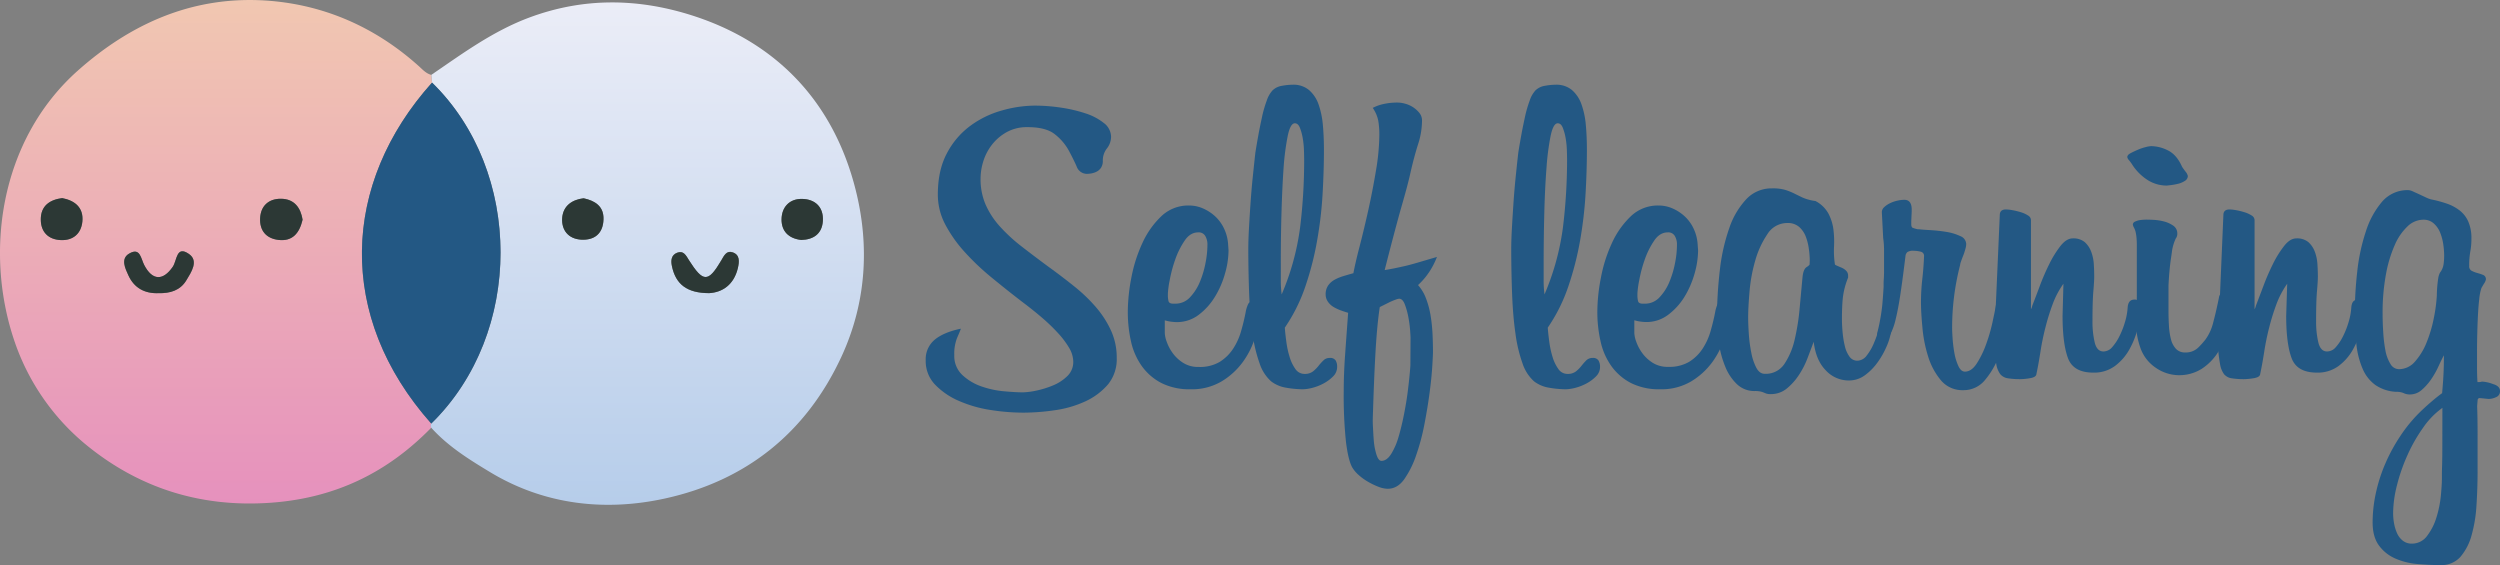 <svg xmlns="http://www.w3.org/2000/svg" xmlns:xlink="http://www.w3.org/1999/xlink" viewBox="0 0 1008.6 228"><rect x="0" y="0" width="1008.6" height="228" fill="#808080" stroke="none"/><defs><style>.cls-1{fill:url(#linear-gradient);}.cls-2{fill:url(#linear-gradient-2);}.cls-3{fill:#235884;}.cls-4{fill:#2c3835;}</style><linearGradient id="linear-gradient" x1="87.15" y1="203.13" x2="87.15" gradientUnits="userSpaceOnUse"><stop offset="0" stop-color="#e691bd"/><stop offset="1" stop-color="#f1c7b1"/></linearGradient><linearGradient id="linear-gradient-2" x1="261.17" y1="203.63" x2="261.17" y2="0.97" gradientUnits="userSpaceOnUse"><stop offset="0" stop-color="#b6cdea"/><stop offset="1" stop-color="#ebedf7"/></linearGradient></defs><g id="Layer_2" data-name="Layer 2"><g id="Layer_1-2" data-name="Layer 1"><path class="cls-1" d="M174,172.54c-17.73,18.18-38.8,28.39-64.58,30.27C80.76,204.9,55.63,196.76,34.2,179A92.63,92.63,0,0,1,6.47,139.45C-6.76,102.76-.3,56.67,31.4,28.49,52.37,9.84,76.55-1,104.62.08c24.26,1,46,10.14,64.31,26.57,1.62,1.46,2.95,3,5.07,3.56.1,1,.2,2.08.31,3.12-36.56,40.72-38.75,94.34-.31,137.56A2,2,0,0,0,174,172.54ZM64,118.28c4.58.1,8.73-1.08,11.18-5.18,2-3.3,5.07-7.82,1.08-10.62-5.18-3.61-4.77,2.55-6.57,5.17-3.9,5.65-8.18,5.6-11.46-.66-1.44-2.76-1.64-7.33-6.13-4.67-3.51,2.07-1.58,6-.29,8.78C54.11,116.18,58.38,118.51,64,118.28ZM25.09,79.92c-5.11.66-8.73,3.2-8.63,8.79.08,4.91,3.08,7.93,8.06,8.15s8.24-2.66,8.71-7.47C33.77,83.92,30.42,81,25.09,79.92Zm97,8.73c-.76-4.8-3.31-8.45-8.81-8.46-4.85,0-8.08,2.78-8.32,7.85s2.45,8.16,7.38,8.75C117.93,97.46,120.78,94.17,122.07,88.65Z"/><path class="cls-2" d="M174.31,33.33c-.11-1-.21-2.08-.31-3.12,12.65-8.63,24.85-17.66,39.6-23.15,21.53-8,42.92-7.77,64.18-1.28,35.57,10.87,58.62,35.56,67.47,71,5.53,22.1,4.39,45.16-5.79,67.14-14.37,31-38.71,50-70.94,57.14-24,5.32-48.61,2.79-70.69-10.52-8.56-5.16-17.07-10.44-23.87-18a2,2,0,0,1,0-1.65C211.39,134.35,211,69.1,174.31,33.33Zm111.84,84.93c5.26-.32,10-3.34,11.54-10.23.58-2.52.83-5.35-2.23-6.28-2.4-.74-3.36,1.36-4.52,3.34-5.25,8.91-7.26,8.85-13-.16-1.19-1.86-2.15-3.94-4.74-3-2.41.92-2.61,3.1-2.14,5.37C272.61,114.69,277.14,118.29,286.15,118.26ZM323.24,96.8c5.12-.11,8.41-2.62,8.73-7.63.36-5.63-3.12-8.86-8.47-8.92-5-.06-8.13,3.29-8.19,8.19S318.27,96.25,323.24,96.8ZM235.46,80c-4.84.55-8.32,3.17-8.62,8s2.47,8.33,7.57,8.66c5.51.35,8.94-2.5,9.09-8.19C243.64,83.26,240.12,81,235.46,80Z"/><path class="cls-3" d="M174.31,33.33c36.69,35.77,37.08,101-.31,137.56C135.56,127.67,137.75,74.05,174.31,33.33Z"/><path class="cls-4" d="M64,118.27c-5.61.24-9.88-2.09-12.2-7.17-1.29-2.83-3.22-6.71.29-8.78,4.49-2.66,4.69,1.91,6.13,4.67,3.28,6.26,7.56,6.31,11.46.66,1.8-2.62,1.39-8.78,6.57-5.17,4,2.8.9,7.32-1.08,10.62C72.71,117.2,68.56,118.38,64,118.27Z"/><path class="cls-4" d="M25.09,79.92c5.33,1,8.68,4,8.14,9.47-.47,4.81-3.69,7.7-8.71,7.47s-8-3.24-8.06-8.15C16.36,83.12,20,80.58,25.09,79.92Z"/><path class="cls-4" d="M122.07,88.65c-1.29,5.52-4.14,8.81-9.75,8.14-4.93-.59-7.61-3.77-7.38-8.75s3.47-7.86,8.32-7.85C118.76,80.2,121.31,83.85,122.07,88.65Z"/><path class="cls-4" d="M286.15,118.26c-9,0-13.54-3.57-15.07-10.92-.47-2.27-.27-4.45,2.14-5.37,2.59-1,3.55,1.1,4.74,3,5.72,9,7.73,9.07,13,.16,1.16-2,2.12-4.08,4.52-3.34,3.06.93,2.81,3.76,2.23,6.28C296.1,114.92,291.41,117.94,286.15,118.26Z"/><path class="cls-4" d="M323.24,96.8c-5-.55-8-3.47-7.93-8.36s3.23-8.25,8.19-8.19c5.35.06,8.83,3.29,8.47,8.92C331.65,94.18,328.36,96.69,323.24,96.8Z"/><path class="cls-4" d="M235.46,80c4.66,1,8.18,3.25,8,8.49-.15,5.69-3.58,8.54-9.09,8.19-5.1-.33-7.88-3.86-7.57-8.66S230.62,80.56,235.46,80Z"/><path class="cls-3" d="M444.92,64.82a5,5,0,0,1-.71,2.83,4.61,4.61,0,0,1-1.78,1.6,7.42,7.42,0,0,1-2.13.71,11,11,0,0,1-1.77.18,4.39,4.39,0,0,1-4.17-3q-1.33-3-3.19-6.44a21.34,21.34,0,0,0-5.5-6.45q-3.65-3-11.26-2.95a16.64,16.64,0,0,0-8.16,1.95,19.45,19.45,0,0,0-5.95,5,20.92,20.92,0,0,0-3.54,6.65,23.69,23.69,0,0,0-1.16,7.19,25.76,25.76,0,0,0,2,10.37,32.92,32.92,0,0,0,5.77,8.87,66.23,66.23,0,0,0,8.87,8.16q5.14,4,11.17,8.43,5.15,3.72,10,7.63a65.14,65.14,0,0,1,8.7,8.33,40.19,40.19,0,0,1,6.12,9.49,26.09,26.09,0,0,1,2.3,10.91A16.09,16.09,0,0,1,447,155.1a26.86,26.86,0,0,1-9.14,6.83,43.6,43.6,0,0,1-12.15,3.55,88.6,88.6,0,0,1-12.86,1,86.49,86.49,0,0,1-13.13-1.06,51.14,51.14,0,0,1-12.77-3.64,29.57,29.57,0,0,1-9.66-6.56,13.68,13.68,0,0,1-3.82-9.85,10.22,10.22,0,0,1,3.64-8.33q3.63-3,10.55-4.44c-.24.71-.74,1.93-1.5,3.64a17.27,17.27,0,0,0-1.16,7,10.49,10.49,0,0,0,3.19,8,21.55,21.55,0,0,0,7.63,4.61,37.58,37.58,0,0,0,9.14,2q4.69.43,7.71.44a29.69,29.69,0,0,0,5.41-.7,37.42,37.42,0,0,0,6.83-2.13,18,18,0,0,0,5.77-3.81A7.85,7.85,0,0,0,433,145.9a11.24,11.24,0,0,0-1.68-5.58,35,35,0,0,0-4.53-6,73.93,73.93,0,0,0-6.56-6.29q-3.72-3.18-8-6.38-6.21-4.78-12.24-9.74a99.6,99.6,0,0,1-10.82-10.27,54,54,0,0,1-7.81-11.07,25.76,25.76,0,0,1-3-12.13q0-9.73,3.64-16.56a32.4,32.4,0,0,1,9.4-11.07,39.09,39.09,0,0,1,12.68-6.2,49.53,49.53,0,0,1,13.48-2,71.54,71.54,0,0,1,10.38.8,57.9,57.9,0,0,1,9.93,2.31,23.15,23.15,0,0,1,7.45,3.9,7.08,7.08,0,0,1,2.93,5.59,7.66,7.66,0,0,1-1.69,4.7A7.83,7.83,0,0,0,444.92,64.82Z"/><path class="cls-3" d="M508.06,125.83a35.84,35.84,0,0,1-1.6,9.94,33.52,33.52,0,0,1-5,10.2,29.15,29.15,0,0,1-8.61,7.89,23.49,23.49,0,0,1-12.5,3.19,25.31,25.31,0,0,1-11.71-2.48,22.4,22.4,0,0,1-7.89-6.74,27.24,27.24,0,0,1-4.44-10A54.38,54.38,0,0,1,455,125.66,73.93,73.93,0,0,1,456.44,112a59.23,59.23,0,0,1,4.44-13.93,34.92,34.92,0,0,1,7.63-10.82,15.7,15.7,0,0,1,11.17-4.34,14,14,0,0,1,6,1.33,17.51,17.51,0,0,1,5,3.46,16.08,16.08,0,0,1,3.37,5,17.29,17.29,0,0,1,1.42,5.86l.17,2.48a34.47,34.47,0,0,1-1.42,9.31,36.58,36.58,0,0,1-4.08,9.4,25.92,25.92,0,0,1-6.56,7.28,14.4,14.4,0,0,1-8.87,2.92,18.56,18.56,0,0,1-2.21-.17,17.87,17.87,0,0,1-2.58-.54v5.15a11.85,11.85,0,0,0,.8,3.54,17.42,17.42,0,0,0,2.4,4.53,15.34,15.34,0,0,0,4.17,3.9,11.16,11.16,0,0,0,6.29,1.68,15.76,15.76,0,0,0,8.43-2,17.68,17.68,0,0,0,5.41-5.24,25.74,25.74,0,0,0,3.28-7.18q1.16-4,1.86-7.72a12.59,12.59,0,0,1,1.07-3.37,1.89,1.89,0,0,1,1.77-.88c1.77,0,2.66,1,2.66,3ZM487.13,98.34a6.82,6.82,0,0,0-.8-3,3,3,0,0,0-2.93-1.59c-2.12,0-4,1.12-5.49,3.37a32.63,32.63,0,0,0-3.82,7.71,55.07,55.07,0,0,0-2.21,8.34,37.83,37.83,0,0,0-.71,5.23v.54a10,10,0,0,0,.26,2.57c.18.65.8,1,1.86,1h.89a7.92,7.92,0,0,0,6-2.66,20.33,20.33,0,0,0,4-6.38,38.43,38.43,0,0,0,2.22-7.63,37.49,37.49,0,0,0,.71-6.39Z"/><path class="cls-3" d="M539.45,148a5.27,5.27,0,0,1-1.5,3.73,15.73,15.73,0,0,1-3.73,2.84,19.89,19.89,0,0,1-4.61,1.86,16.72,16.72,0,0,1-4,.62,40.14,40.14,0,0,1-6.65-.62,13.38,13.38,0,0,1-6.12-2.57,16.62,16.62,0,0,1-4.7-7.36,58.55,58.55,0,0,1-2.84-12.06q-1-7-1.33-15.61t-.36-18q0-3.9.27-8.69c.18-3.19.38-6.53.62-10s.53-7,.89-10.47.71-6.82,1.06-10c.36-2.24.77-4.67,1.24-7.27s1-5.08,1.51-7.45a48.33,48.33,0,0,1,1.86-6.38,11.5,11.5,0,0,1,2.31-4.08,7,7,0,0,1,3.81-1.87,24.64,24.64,0,0,1,4.35-.44,9.73,9.73,0,0,1,6.56,2.13A13.53,13.53,0,0,1,531.92,42a34,34,0,0,1,1.77,8.34q.43,4.7.44,10,0,8.16-.53,17.65a160.15,160.15,0,0,1-2.22,19.07,122.52,122.52,0,0,1-4.79,18.62,67.74,67.74,0,0,1-8.24,16.5q.17,2.49.62,5.76a35.7,35.7,0,0,0,1.33,6.12,16.42,16.42,0,0,0,2.3,4.79,4.41,4.41,0,0,0,3.73,2,5.32,5.32,0,0,0,3.37-1,13.71,13.71,0,0,0,2.22-2.22,23,23,0,0,1,2-2.22,3.45,3.45,0,0,1,2.57-1,2.52,2.52,0,0,1,2.39,1.06A4.78,4.78,0,0,1,539.45,148Zm-13.3-83.36q0-1.77-.09-4.26a34.36,34.36,0,0,0-.53-4.88,20.72,20.72,0,0,0-1.15-4.08q-.72-1.68-2-1.68c-1.19,0-2.13,1.66-2.84,5a102.63,102.63,0,0,0-1.69,13Q517.29,75.81,517,86t-.27,20.67V113a42.43,42.43,0,0,0,.35,5.77,102.22,102.22,0,0,0,7.45-27.14A222,222,0,0,0,526.15,64.64Z"/><path class="cls-3" d="M579.72,103.66a30.22,30.22,0,0,1-2.75,5.5,29,29,0,0,1-4.88,5.85,16.92,16.92,0,0,1,3.19,5.32,35.23,35.23,0,0,1,1.87,6.92,65.3,65.3,0,0,1,.79,7.54q.18,3.83.18,7.36c0,.59-.09,2.4-.27,5.41s-.53,6.56-1.06,10.64-1.24,8.4-2.13,13a88,88,0,0,1-3.37,12.6,38,38,0,0,1-4.79,9.58q-2.75,3.81-6.65,3.81a10.9,10.9,0,0,1-3.72-.8,29.13,29.13,0,0,1-4.17-2,22.13,22.13,0,0,1-3.82-2.75,12.72,12.72,0,0,1-2.66-3.19c-1.06-2-1.89-5.47-2.48-10.38a177.78,177.78,0,0,1-.89-20.13q0-6.91.54-14.55t1.24-17.2c-.83-.24-1.75-.53-2.75-.89a18.32,18.32,0,0,1-2.93-1.33,7.38,7.38,0,0,1-2.39-2.13,5.09,5.09,0,0,1-1-3.1,6.14,6.14,0,0,1,1-3.55,7.56,7.56,0,0,1,2.57-2.31,18.33,18.33,0,0,1,3.63-1.5c1.36-.42,2.69-.8,4-1.16q.71-3.9,2.48-10.73t3.55-14.81q1.77-8,3.1-16.05a88.63,88.63,0,0,0,1.33-14.28,33.19,33.19,0,0,0-.44-5.68,13.84,13.84,0,0,0-2.22-5.14A17,17,0,0,1,558,42a25.62,25.62,0,0,1,5.94-.62,11.63,11.63,0,0,1,2.93.45,11.19,11.19,0,0,1,3.19,1.41,11,11,0,0,1,2.57,2.31,4.82,4.82,0,0,1,1.07,3.1,31.37,31.37,0,0,1-1.6,9.58q-1.59,5-3,11.18c-.47,2.13-1,4.28-1.59,6.47s-1.3,4.73-2.13,7.63-1.77,6.36-2.84,10.38-2.37,9-3.9,15.07c1.42-.23,2.72-.47,3.9-.71s2.54-.53,4.08-.88,3.31-.83,5.32-1.42Zm-10.65,32.46c0-.23-.06-1.18-.17-2.84a48.9,48.9,0,0,0-.71-5.32,30.11,30.11,0,0,0-1.42-5.14q-.88-2.31-2.31-2.31a6.41,6.41,0,0,0-1.59.45,23,23,0,0,0-2.66,1.15l-3.55,1.77q-1.06,6.92-1.69,17.56t-1.15,28c0,.23,0,1.21.09,2.92s.18,3.58.35,5.59a25.54,25.54,0,0,0,1.07,5.5c.53,1.65,1.21,2.48,2,2.48,1.42,0,2.72-.91,3.9-2.75a27.18,27.18,0,0,0,3-6.91q1.23-4.17,2.21-9.14c.65-3.31,1.16-6.38,1.51-9.22s.62-5.26.8-7.27.26-3.14.26-3.37Z"/><path class="cls-3" d="M645.52,148a5.24,5.24,0,0,1-1.51,3.73,15.67,15.67,0,0,1-3.72,2.84,20.06,20.06,0,0,1-4.61,1.86,16.72,16.72,0,0,1-4,.62,40.23,40.23,0,0,1-6.65-.62,13.47,13.47,0,0,1-6.12-2.57,16.79,16.79,0,0,1-4.7-7.36,58,58,0,0,1-2.83-12.06q-1-7-1.33-15.61t-.36-18q0-3.9.27-8.69t.62-10c.23-3.49.53-7,.88-10.47s.71-6.82,1.07-10c.35-2.24.77-4.67,1.24-7.27s1-5.08,1.51-7.45a48.33,48.33,0,0,1,1.86-6.38,11.5,11.5,0,0,1,2.31-4.08,7,7,0,0,1,3.81-1.87,24.53,24.53,0,0,1,4.34-.44,9.76,9.76,0,0,1,6.57,2.13A13.61,13.61,0,0,1,638,42a33.58,33.58,0,0,1,1.78,8.34q.43,4.7.44,10,0,8.16-.53,17.65a164.4,164.4,0,0,1-2.22,19.07,123.7,123.7,0,0,1-4.79,18.62,67.41,67.41,0,0,1-8.25,16.5q.18,2.49.62,5.76a37.7,37.7,0,0,0,1.33,6.12,16.18,16.18,0,0,0,2.31,4.79,4.39,4.39,0,0,0,3.72,2,5.3,5.3,0,0,0,3.37-1,13,13,0,0,0,2.22-2.22,24.49,24.49,0,0,1,1.95-2.22,3.48,3.48,0,0,1,2.58-1,2.53,2.53,0,0,1,2.39,1.06A4.88,4.88,0,0,1,645.52,148Zm-13.3-83.36q0-1.77-.09-4.26a34.36,34.36,0,0,0-.53-4.88,20.68,20.68,0,0,0-1.16-4.08q-.71-1.68-2-1.68-1.77,0-2.84,5a101.09,101.09,0,0,0-1.68,13q-.63,8.07-.89,18.27t-.26,20.67V113a40.87,40.87,0,0,0,.35,5.77,102.6,102.6,0,0,0,7.45-27.14A224.06,224.06,0,0,0,632.22,64.64Z"/><path class="cls-3" d="M697.49,125.83a36.17,36.17,0,0,1-1.59,9.94,33.78,33.78,0,0,1-5,10.2,29.24,29.24,0,0,1-8.6,7.89,23.55,23.55,0,0,1-12.51,3.19,25.31,25.31,0,0,1-11.71-2.48,22.4,22.4,0,0,1-7.89-6.74,27.06,27.06,0,0,1-4.43-10,53.8,53.8,0,0,1-1.33-12.15A73.07,73.07,0,0,1,645.88,112a58.75,58.75,0,0,1,4.43-13.93,34.92,34.92,0,0,1,7.63-10.82,15.72,15.72,0,0,1,11.17-4.34,14,14,0,0,1,6,1.33,17.51,17.51,0,0,1,5,3.46,16.08,16.08,0,0,1,3.37,5,17.29,17.29,0,0,1,1.42,5.86l.18,2.48a34.87,34.87,0,0,1-1.42,9.31,37.28,37.28,0,0,1-4.08,9.4A26.11,26.11,0,0,1,673,127a14.4,14.4,0,0,1-8.87,2.92,18.56,18.56,0,0,1-2.21-.17,17.46,17.46,0,0,1-2.57-.54v5.15a11.76,11.76,0,0,0,.79,3.54,17.73,17.73,0,0,0,2.4,4.53,15.34,15.34,0,0,0,4.17,3.9A11.16,11.16,0,0,0,673,148a15.76,15.76,0,0,0,8.43-2,17.57,17.57,0,0,0,5.41-5.24,25.74,25.74,0,0,0,3.28-7.18q1.15-4,1.86-7.72a12.59,12.59,0,0,1,1.07-3.37,1.89,1.89,0,0,1,1.77-.88c1.77,0,2.66,1,2.66,3ZM676.56,98.34a6.69,6.69,0,0,0-.8-3,3,3,0,0,0-2.92-1.59c-2.13,0-4,1.12-5.5,3.37a32.63,32.63,0,0,0-3.82,7.71,55.07,55.07,0,0,0-2.21,8.34,37.83,37.83,0,0,0-.71,5.23v.54a10.48,10.48,0,0,0,.26,2.57c.18.65.8,1,1.87,1h.88a7.9,7.9,0,0,0,6-2.66,20.33,20.33,0,0,0,4-6.38,38.43,38.43,0,0,0,2.22-7.63,37.49,37.49,0,0,0,.71-6.39Z"/><path class="cls-3" d="M762.94,133.81a24.88,24.88,0,0,1-1.77,5.86,33.2,33.2,0,0,1-3.64,6.47,22.86,22.86,0,0,1-5.14,5.24,10.81,10.81,0,0,1-6.48,2.12,12.58,12.58,0,0,1-9.31-4.08q-4-4.06-4.88-11.53c-.71,1.9-1.54,4.08-2.48,6.57a35,35,0,0,1-3.55,6.92,24,24,0,0,1-4.88,5.41,10,10,0,0,1-6.47,2.21,5.78,5.78,0,0,1-1.6-.17c-.35-.12-.74-.27-1.15-.45a7.41,7.41,0,0,0-1.42-.44,10.59,10.59,0,0,0-2.22-.18,10.11,10.11,0,0,1-7.18-2.75,20,20,0,0,1-4.7-7,40.48,40.48,0,0,1-2.57-9.31,61.25,61.25,0,0,1-.8-9.49A169.16,169.16,0,0,1,693.85,109,76.85,76.85,0,0,1,697.67,92a32,32,0,0,1,6.91-11.7A13.88,13.88,0,0,1,714.87,76a18.14,18.14,0,0,1,5.41.62A27.43,27.43,0,0,1,723.74,78c1.06.53,2.22,1.1,3.46,1.69a19.55,19.55,0,0,0,5.23,1.41,12.66,12.66,0,0,1,5.23,5.06,19.06,19.06,0,0,1,2,6.3,39.35,39.35,0,0,1,.26,7,35.9,35.9,0,0,0,.36,7.19c0,.12.26.29.79.53l1.87.8a5.62,5.62,0,0,1,1.86,1.24,2.77,2.77,0,0,1,.8,2V112a31.45,31.45,0,0,0-2.13,8.16q-.36,3.54-.36,8.51c0,1.66.09,3.46.27,5.41a37.62,37.62,0,0,0,.89,5.5,11.67,11.67,0,0,0,1.86,4.26,3.81,3.81,0,0,0,3.19,1.68,4.85,4.85,0,0,0,3.82-2.13,20.88,20.88,0,0,0,2.83-4.87,48.11,48.11,0,0,0,2-5.59,31.15,31.15,0,0,0,1-4.26q.36-2.13,1.77-2.13a2.24,2.24,0,0,1,1.69,1,5.61,5.61,0,0,1,.8,3.46v1.33A7.73,7.73,0,0,1,762.94,133.81Zm-32.81-28.73a35,35,0,0,0-.36-4.61,22.06,22.06,0,0,0-1.24-5,10,10,0,0,0-2.66-3.9,6.91,6.91,0,0,0-4.79-1.6A9.41,9.41,0,0,0,713,94.53a36.57,36.57,0,0,0-4.88,10.64,63.81,63.81,0,0,0-2.3,12.59q-.54,6.48-.54,10.2,0,2.83.27,6.83a57.57,57.57,0,0,0,1,7.54,21.85,21.85,0,0,0,2,6c.89,1.66,2,2.48,3.46,2.48a9,9,0,0,0,7.9-4,29.35,29.35,0,0,0,4.16-9.93,89,89,0,0,0,2-12.77q.63-6.83,1.16-12.51c.23-2,.77-3.28,1.59-3.81s1.25-.92,1.25-1.15Z"/><path class="cls-3" d="M809.94,128.14a48,48,0,0,1-.8,5.94,51.15,51.15,0,0,1-2.83,9.93,32.73,32.73,0,0,1-5.5,9.32,11.06,11.06,0,0,1-8.78,4.08,11.24,11.24,0,0,1-9-4,27.62,27.62,0,0,1-5.14-9.58,54,54,0,0,1-2.31-11.71Q775,126,775,121.93a83.83,83.83,0,0,1,.53-9.31c.36-3.13.59-6.24.71-9.31a1.68,1.68,0,0,0-1.42-1.78,11.32,11.32,0,0,0-2.66-.35,4.25,4.25,0,0,0-2.66.53,2.67,2.67,0,0,0-.71,1.24l-.71,5.68q-.71,5.67-1.51,10.91t-1.77,9.22a26.1,26.1,0,0,1-2.31,6.39c-.88,1.59-1.92,2.39-3.1,2.39h-.18a2.73,2.73,0,0,1-1.33-.35c-.41-.24-.62-.83-.62-1.78a9.65,9.65,0,0,1,.36-2.13A79.63,79.63,0,0,0,759.39,123c.24-2.72.41-5.15.53-7.28v-1.24q0-.89.09-2.13c.06-.82.09-1.83.09-3v-8.69a33.86,33.86,0,0,0-.35-4.62l-.54-10.46a2.72,2.72,0,0,1,.89-1.95,8.93,8.93,0,0,1,2.31-1.6,13.27,13.27,0,0,1,3-1.06,13.11,13.11,0,0,1,2.84-.36q3,0,3,3.9v.89l-.17,3.9v1.07c0,.83.17,1.33.53,1.51a11.56,11.56,0,0,0,2.13.62h.53c.94.12,2.48.23,4.61.35a60.32,60.32,0,0,1,6.39.71,20.69,20.69,0,0,1,5.58,1.69,3.58,3.58,0,0,1,2.4,3.28,8.55,8.55,0,0,1-.36,2,23.64,23.64,0,0,1-.88,2.66c-.36.88-.65,1.68-.89,2.39a5.62,5.62,0,0,0-.35,1.42,100.7,100.7,0,0,0-3.2,25.54c0,.71.06,2,.18,3.91a54.15,54.15,0,0,0,.71,5.85,21.47,21.47,0,0,0,1.6,5.32c.71,1.54,1.59,2.31,2.66,2.31q2.65,0,4.79-3.29a38.07,38.07,0,0,0,3.72-7.62,68.53,68.53,0,0,0,2.57-8.78c.65-3,1.1-5.15,1.33-6.57s.62-2.09,1.16-2.39a3.15,3.15,0,0,1,1.5-.44c1.66,0,2.49,1.06,2.49,3.19q0,.36-.09,1.86A13,13,0,0,1,809.94,128.14Z"/><path class="cls-3" d="M832.47,114.48a34.85,34.85,0,0,0-4.35,8.25,90.35,90.35,0,0,0-2.92,9.4q-1.25,4.88-2,9.76t-1.69,9.31c-.24.71-1.15,1.18-2.75,1.42a25.86,25.86,0,0,1-3.46.35,31.18,31.18,0,0,1-5.23-.35,4.84,4.84,0,0,1-3.1-1.69,9.36,9.36,0,0,1-1.6-4.08,67.06,67.06,0,0,1-.89-7.36l2.31-52.68c0-1.54.82-2.31,2.48-2.31a16.1,16.1,0,0,1,2.49.27,27.55,27.55,0,0,1,3.37.8,11.81,11.81,0,0,1,3,1.33,2.24,2.24,0,0,1,1.24,1.86v36a4.67,4.67,0,0,0,.53-1.42q1.25-3.19,3-7.89a93.72,93.72,0,0,1,3.9-9,41.92,41.92,0,0,1,4.52-7.27q2.4-3,4.88-3a7.11,7.11,0,0,1,4.88,1.51,9.77,9.77,0,0,1,2.57,3.81,17.05,17.05,0,0,1,1.07,5c.11,1.77.17,3.49.17,5.14q0,1.78-.35,5.86t-.35,12.24a36.09,36.09,0,0,0,.88,8.33c.59,2.49,1.78,3.73,3.55,3.73a4.71,4.71,0,0,0,3.55-1.78,19.78,19.78,0,0,0,2.92-4.43,34.2,34.2,0,0,0,2.22-5.68,26,26,0,0,0,1.06-5.67q.18-3.37,2.67-3.37a2.13,2.13,0,0,1,2.12,1.06,5.42,5.42,0,0,1,.54,2.48v.36a40.65,40.65,0,0,1-1.33,8,34.55,34.55,0,0,1-3.37,8.34,21.14,21.14,0,0,1-5.77,6.56,14.1,14.1,0,0,1-8.69,2.66q-8,0-10.2-5.76t-2.22-17.12Z"/><path class="cls-3" d="M882.66,71a2.35,2.35,0,0,1-1.24,2,8.64,8.64,0,0,1-2.75,1.16,27.36,27.36,0,0,1-2.92.53c-1,.12-1.54.18-1.78.18a14.42,14.42,0,0,1-7.36-2.13A20.77,20.77,0,0,1,860,66.06c-.24-.36-.59-.83-1.07-1.42a2.67,2.67,0,0,1-.7-1.24c0-.59.44-1.13,1.33-1.6s1.89-.94,3-1.42a20.87,20.87,0,0,1,3.19-1.06,11,11,0,0,1,2-.36,15.26,15.26,0,0,1,7,1.78q3.47,1.77,5.59,6.56c.23.35.68,1,1.33,1.86A4.21,4.21,0,0,1,882.66,71Zm18.1,53.75a52.51,52.51,0,0,1-2,8.87,34.21,34.21,0,0,1-4,8.6,22,22,0,0,1-6.47,6.56,17,17,0,0,1-9.58,2.58,16.48,16.48,0,0,1-9-3,16,16,0,0,1-6.3-8.34,31.67,31.67,0,0,1-1.69-9.93q0-1.41.18-4.26t.18-6.91V99.4c0-.94,0-2-.09-3a16.76,16.76,0,0,0-.44-3,7.89,7.89,0,0,0-.63-1.59,3.57,3.57,0,0,1-.44-1.24,1.33,1.33,0,0,1,.89-1.16,7.07,7.07,0,0,1,2-.62,20.49,20.49,0,0,1,3-.18q.54,0,2.49.09a21.16,21.16,0,0,1,4.08.62A11.75,11.75,0,0,1,876.72,91a3.75,3.75,0,0,1,1.69,3.28,3.08,3.08,0,0,1-.62,1.95,18.14,18.14,0,0,0-1.51,5c-.12.95-.24,1.8-.36,2.57s-.24,1.63-.35,2.57-.24,2.1-.36,3.46-.24,3.1-.35,5.23v10.65q0,2.84.18,5.76a27.59,27.59,0,0,0,.79,5.32,8.86,8.86,0,0,0,2,3.9,4.88,4.88,0,0,0,3.73,1.51,7.2,7.2,0,0,0,5.32-2,32.82,32.82,0,0,0,3-3.37,19.74,19.74,0,0,0,3-6.65q1.06-4,1.95-8.25l.36-1.77a3,3,0,0,1,3.19-2.66q2.65,0,2.66,3.72v.89Z"/><path class="cls-3" d="M922.75,114.48a35.59,35.59,0,0,0-4.35,8.25,90.35,90.35,0,0,0-2.92,9.4q-1.25,4.88-2,9.76t-1.69,9.31c-.24.71-1.15,1.18-2.75,1.42a25.86,25.86,0,0,1-3.46.35,31.26,31.26,0,0,1-5.23-.35,4.86,4.86,0,0,1-3.1-1.69,9.49,9.49,0,0,1-1.6-4.08,69.62,69.62,0,0,1-.89-7.36L897,86.81c0-1.54.83-2.31,2.48-2.31a16.1,16.1,0,0,1,2.49.27,27.55,27.55,0,0,1,3.37.8,11.81,11.81,0,0,1,3,1.33,2.24,2.24,0,0,1,1.24,1.86v36a4.85,4.85,0,0,0,.54-1.42c.82-2.13,1.83-4.76,3-7.89a93.72,93.72,0,0,1,3.9-9,41.33,41.33,0,0,1,4.53-7.27c1.59-2,3.22-3,4.87-3a7.11,7.11,0,0,1,4.88,1.51,9.77,9.77,0,0,1,2.57,3.81,17.05,17.05,0,0,1,1.07,5c.11,1.77.18,3.49.18,5.14q0,1.78-.36,5.86t-.35,12.24a36.09,36.09,0,0,0,.88,8.33c.59,2.49,1.78,3.73,3.55,3.73a4.71,4.71,0,0,0,3.55-1.78,19.78,19.78,0,0,0,2.92-4.43,34.2,34.2,0,0,0,2.22-5.68,26.62,26.62,0,0,0,1.07-5.67q.17-3.37,2.66-3.37a2.13,2.13,0,0,1,2.12,1.06,5.42,5.42,0,0,1,.54,2.48v.36a40.65,40.65,0,0,1-1.33,8,34.55,34.55,0,0,1-3.37,8.34,21.14,21.14,0,0,1-5.77,6.56,14.1,14.1,0,0,1-8.69,2.66q-8,0-10.2-5.76t-2.22-17.12Z"/><path class="cls-3" d="M1008.6,157.76a2.5,2.5,0,0,1-1.6,2.48,7.31,7.31,0,0,1-3,.71l-3.55-.35c-.59,0-.89.35-.89,1.06l-.18,2.13q.18,4.78.18,12.06v14c0,4.72-.15,9.37-.44,13.92a56.8,56.8,0,0,1-2,12.24,22.52,22.52,0,0,1-4.52,8.69,10.28,10.28,0,0,1-8.08,3.28c-3,0-6.06-.15-9.31-.44a28.12,28.12,0,0,1-8.87-2.22,16.17,16.17,0,0,1-6.56-5.23q-2.57-3.47-2.57-9.31a56.11,56.11,0,0,1,1.34-12,63.83,63.83,0,0,1,3.84-11.88,69.59,69.59,0,0,1,6-11,59.35,59.35,0,0,1,7.59-9.31q2.15-2.13,4.73-4.35t4.55-3.63v-.18c.24-2.48.42-5,.54-7.45s.17-5,.17-7.63q-.89,1.61-2.14,4.35a34.38,34.38,0,0,1-2.94,5.23,22.36,22.36,0,0,1-3.83,4.35,7.15,7.15,0,0,1-4.81,1.86,5.61,5.61,0,0,1-2.5-.53,6.86,6.86,0,0,0-3-.53,16.3,16.3,0,0,1-8.29-2.66,15.47,15.47,0,0,1-5.17-6.39,33.64,33.64,0,0,1-2.58-9.67,98.48,98.48,0,0,1-.71-12.5,155.21,155.21,0,0,1,1-17.21,76.86,76.86,0,0,1,3.47-16.23A34.64,34.64,0,0,1,961,81.4a13.58,13.58,0,0,1,10.6-4.7,4.93,4.93,0,0,1,1.87.53L976,78.38l2.67,1.25a11.83,11.83,0,0,0,2.05.79,49.59,49.59,0,0,1,6.59,1.78A17.91,17.91,0,0,1,992.44,85a11.66,11.66,0,0,1,3.38,4.43,16.57,16.57,0,0,1,1.25,6.83,27.94,27.94,0,0,1-.44,5.15,31.29,31.29,0,0,0-.45,5.85,2,2,0,0,0,1,2,11.71,11.71,0,0,0,2.31.89,21.71,21.71,0,0,1,2.36.79,1.81,1.81,0,0,1,1.06,1.87,4.9,4.9,0,0,1-.8,1.68c-.53.89-.86,1.45-1,1.69a20.59,20.59,0,0,0-.89,4.52c-.24,2.07-.41,4.32-.53,6.74s-.21,4.91-.27,7.45-.09,4.82-.09,6.83v6.12q0,3.81.18,6.3h.71a2.88,2.88,0,0,0,.71-.09,2.39,2.39,0,0,1,.53-.09,14,14,0,0,1,4.35,1C1007.68,155.48,1008.6,156.46,1008.6,157.76ZM986.07,103a31.15,31.15,0,0,0-.36-4.43,19.6,19.6,0,0,0-1.25-4.7,9.79,9.79,0,0,0-2.59-3.73,6.12,6.12,0,0,0-4.2-1.51,9.34,9.34,0,0,0-6.34,2.66,22.81,22.81,0,0,0-5.18,7.54,52.33,52.33,0,0,0-3.57,11.89,84.39,84.39,0,0,0-1.34,15.87q0,3.73.27,7.72a57.53,57.53,0,0,0,.88,7.18,15.67,15.67,0,0,0,2,5.32,4,4,0,0,0,3.46,2.13,8.54,8.54,0,0,0,6.56-3.19,26.22,26.22,0,0,0,4.7-7.89,53.9,53.9,0,0,0,2.84-9.76,63.61,63.61,0,0,0,1.16-8.78,51.54,51.54,0,0,1,.56-7,7.09,7.09,0,0,1,.76-2.39,6.94,6.94,0,0,0,1.41-3.37A24.64,24.64,0,0,0,986.07,103Zm-.71,61.55a32.23,32.23,0,0,0-7.78,8,63.88,63.88,0,0,0-6.36,11.18A72,72,0,0,0,967,195.9a47,47,0,0,0-1.52,11.17,23.47,23.47,0,0,0,.35,3.9,17.08,17.08,0,0,0,1.17,4,8,8,0,0,0,2.32,3.11,5.68,5.68,0,0,0,3.67,1.24,7.52,7.52,0,0,0,6.18-3.1,23.39,23.39,0,0,0,3.76-7.37,43.55,43.55,0,0,0,1.79-8.69c.29-3,.44-5.32.44-7.09v-1.6q0-1.07.09-4.08t.09-8.42Z"/></g></g></svg>